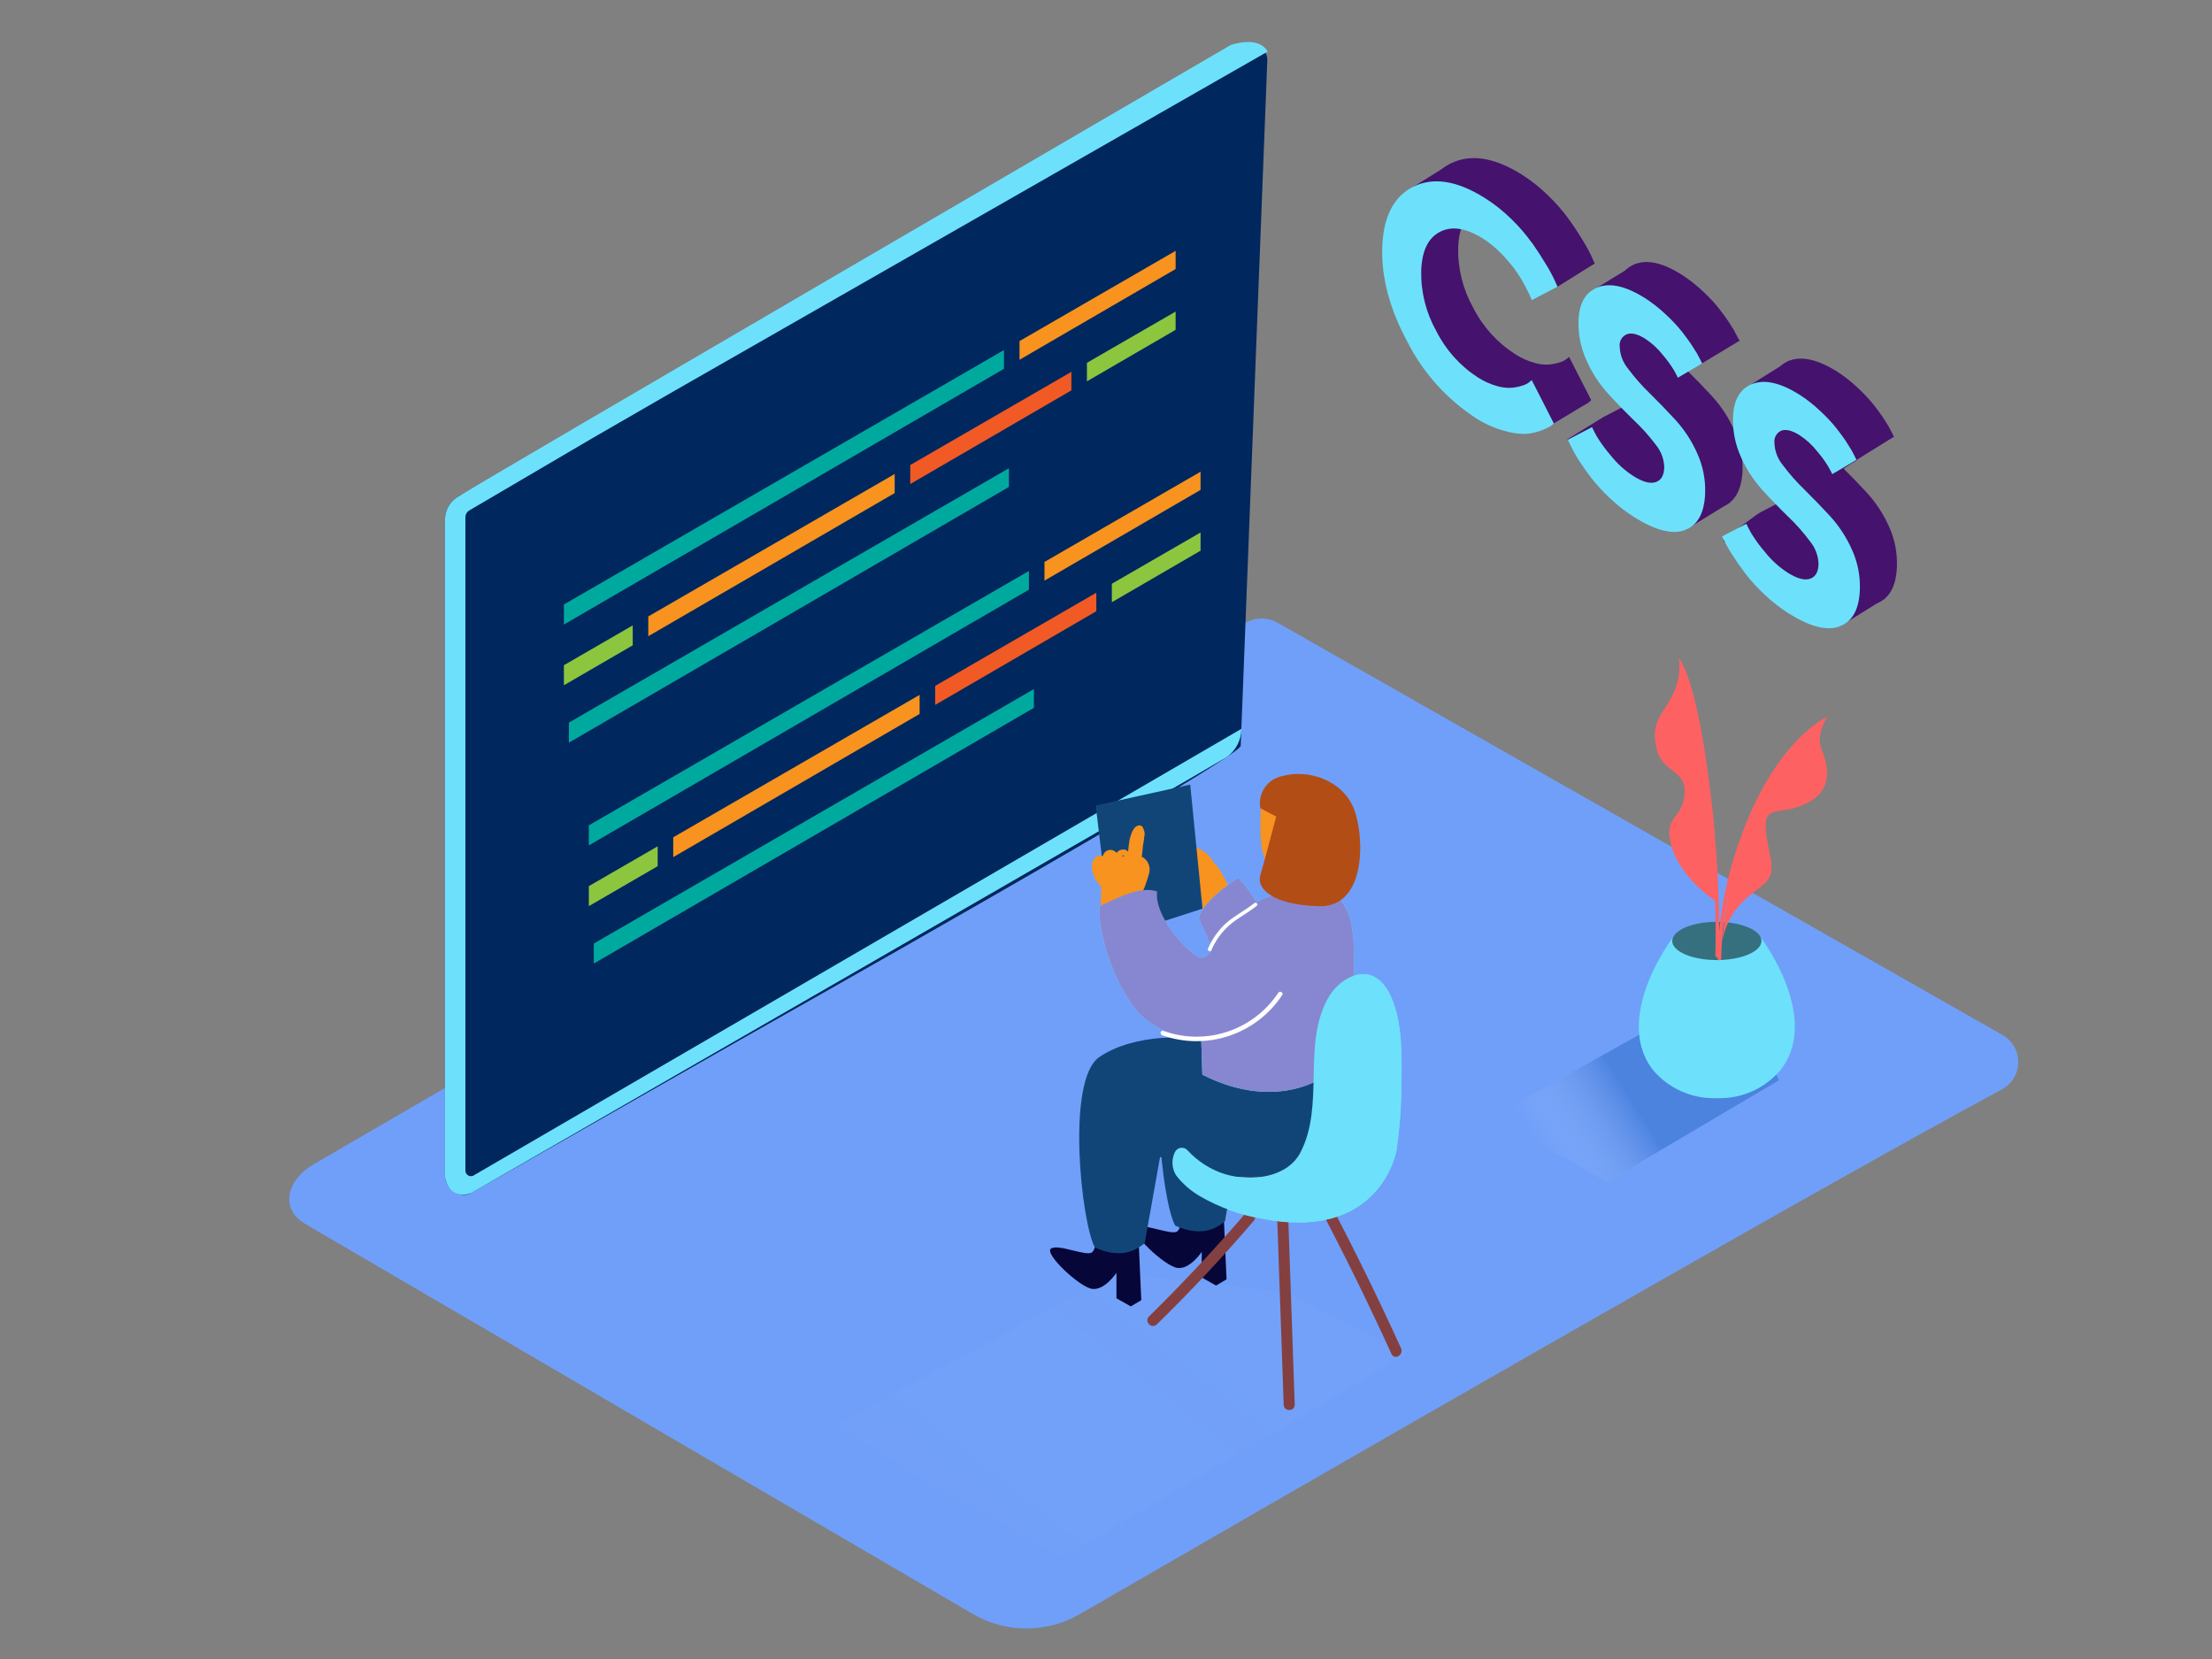 <svg width="400" height="300" viewBox="0 0 400 300" fill="none" xmlns="http://www.w3.org/2000/svg">
<rect x="0" y="0" width="400" height="300" fill="#808080" stroke="none"/>
<g id="css_isometric 1">
<path id="Vector" d="M362 197C327.76 215.38 227 273.52 195.28 291.87C192.342 293.578 189.004 294.478 185.605 294.478C182.206 294.478 178.868 293.578 175.93 291.87L55.22 221.34C50.42 218.54 51.96 213.23 56.8 210.49L225.3 112.59C226.168 112.098 227.148 111.84 228.145 111.84C229.142 111.84 230.122 112.098 230.99 112.59L362.16 187.18C363.027 187.681 363.744 188.405 364.238 189.277C364.731 190.148 364.983 191.136 364.966 192.137C364.95 193.138 364.667 194.117 364.145 194.972C363.623 195.827 362.883 196.527 362 197Z" fill="#709FF9"/>
<path id="Vector_2" opacity="0.32" d="M282.73 209.22C283.31 209.49 289.92 213.47 290.58 213.73L321.69 195.35L318.43 187.95L303 183.44L270.19 201.75C275.71 205 276.91 206.57 282.73 209.22Z" fill="url(#paint0_linear)"/>
<path id="Vector_3" d="M82.87 89.8C82.135 90.227 81.526 90.84 81.105 91.577C80.683 92.315 80.464 93.15 80.47 94V212.33C80.29 214.75 83.03 216.98 85.24 215.71L133.7 188.12C135.65 187 224.36 137.12 224.36 134.86L229.17 10.86C229.188 10.446 229.095 10.035 228.9 9.67C228.706 9.304 228.417 8.997 228.064 8.781C227.711 8.565 227.307 8.447 226.893 8.44C226.479 8.432 226.07 8.536 225.71 8.74C204.08 21 92.69 84.09 82.87 89.8Z" fill="#00275E"/>
<path id="Vector_4" d="M107 79.31L84.85 92.31C84.639 92.434 84.465 92.611 84.344 92.823C84.223 93.035 84.159 93.276 84.16 93.52V211.76C84.172 211.923 84.223 212.08 84.309 212.218C84.396 212.356 84.514 212.471 84.655 212.553C84.796 212.635 84.955 212.681 85.118 212.688C85.281 212.694 85.443 212.661 85.59 212.59L224.48 131.8C224.473 132.792 224.233 133.768 223.779 134.651C223.326 135.533 222.672 136.296 221.87 136.88C219.21 138.58 85.24 215.72 85.24 215.72C85.24 215.72 81.54 217.39 80.47 212.98V94C80.468 93.23 80.647 92.471 80.995 91.785C81.343 91.098 81.848 90.504 82.47 90.05C84.61 88.5 222.54 8.15 222.54 8.15C222.54 8.15 227.54 6.31 229.23 9.33L121.15 71.14" fill="#6DE1FC"/>
<g id="textTech">
<path id="Vector_5" d="M316.87 69.39L323.6 65.19L327.27 71.35H318.12" fill="#45126D"/>
<path id="Vector_6" d="M336.32 88.79C335.843 89.049 335.287 89.121 334.76 88.991C334.232 88.862 333.773 88.54 333.47 88.09C333.229 87.924 333.022 87.713 332.86 87.47C332.59 86.983 332.518 86.411 332.66 85.872C332.801 85.334 333.145 84.871 333.62 84.58C334.32 84.09 335.04 83.66 335.78 83.24V83.14L342.51 78.94L333 71.35H327.27L325.47 74.94L319.18 76.57V84.83L325.02 91.33L330.07 98.2L331.87 103.93L324.87 99.66L318.08 92.78C318.08 92.78 310.41 98.21 311.86 97.98C313.31 97.75 332.66 113.3 332.66 113.3L340.91 108.18L336.87 88.5C336.693 88.609 336.51 88.706 336.32 88.79Z" fill="#45126D"/>
<path id="Vector_7" d="M304.77 95.84L312.78 90.91L306.61 89.43" fill="#45126D"/>
<path id="Vector_8" d="M307.8 70.55C306.834 70.029 306.041 69.236 305.52 68.27C305.25 67.783 305.178 67.211 305.32 66.672C305.461 66.134 305.805 65.671 306.28 65.38C306.91 64.97 306.73 65.57 307.39 65.94L314.62 61.58L302.28 50.28L295.84 47.71L287.68 52.71L292.34 58.71L292.17 67.83L297 74.26L301 80.58L303.34 87.15L297.18 82.08L290.18 75.27L283.43 79.43L295.8 89.89L301.54 93L309.74 85.56L310.34 77.96L308.9 70.84C308.515 70.837 308.136 70.738 307.8 70.55Z" fill="#45126D"/>
<path id="Vector_9" d="M255.64 33.74L262.37 29.54L281.67 41.1L288.4 47.63L281.67 51.84L277.05 43.9L262.22 38.74L260.3 46.72L262.67 57.35L266.94 65.77L273.6 68.29L281.67 66.96L287.11 72.87L280.97 76.57L270.05 73.87L262.37 69.01L258.08 63.12L255.64 55.64L253.8 48.05" fill="#45126D"/>
<path id="Vector_10" d="M275.18 31.56C276.921 32.666 278.537 33.957 280 35.41C281.372 36.719 282.621 38.152 283.73 39.69C284.73 41.06 285.55 42.36 286.29 43.58C286.876 44.523 287.404 45.502 287.87 46.51L288.36 47.64L283.73 50.07C283.64 49.88 283.53 49.6 283.37 49.23C283.21 48.86 282.88 48.23 282.37 47.23C281.842 46.273 281.258 45.348 280.62 44.46C279.854 43.428 279.012 42.455 278.1 41.55C277.13 40.55 276.046 39.667 274.87 38.92C271.817 37.013 269.223 36.62 267.09 37.74C264.957 38.86 263.82 41.21 263.68 44.79C263.605 48.592 264.547 52.345 266.41 55.66C268.144 59.085 270.765 61.983 274 64.05C275.058 64.732 276.21 65.254 277.42 65.6C278.309 65.874 279.241 65.983 280.17 65.92C280.833 65.857 281.487 65.719 282.12 65.51C282.572 65.377 282.994 65.156 283.36 64.86L283.74 64.53L287.74 72.36C287.563 72.545 287.369 72.712 287.16 72.86C286.609 73.18 286.03 73.448 285.43 73.66C284.518 74 283.561 74.203 282.59 74.26C281.264 74.27 279.945 74.075 278.68 73.68C276.911 73.181 275.226 72.423 273.68 71.43C268.425 68.022 264.156 63.295 261.3 57.72C258.033 51.68 256.503 45.917 256.71 40.43C256.917 34.943 258.803 31.317 262.37 29.55C265.937 27.783 270.207 28.453 275.18 31.56Z" fill="#45126D"/>
<path id="Vector_11" d="M304 49.6C305.376 50.475 306.665 51.48 307.85 52.6C308.93 53.585 309.933 54.652 310.85 55.79C311.62 56.79 312.3 57.7 312.85 58.59C313.313 59.27 313.728 59.981 314.09 60.72L314.48 61.51L310.09 64.09C309.92 63.72 309.68 63.26 309.36 62.7C308.766 61.736 308.098 60.819 307.36 59.96C306.46 58.815 305.379 57.825 304.16 57.03C302.827 56.197 301.74 55.927 300.9 56.22C300.474 56.384 300.113 56.683 299.873 57.071C299.633 57.459 299.526 57.916 299.57 58.37C299.601 59.873 300.141 61.322 301.1 62.48C302.285 64.072 303.6 65.564 305.03 66.94C306.577 68.46 308.13 70.067 309.69 71.76C311.301 73.54 312.617 75.565 313.59 77.76C314.655 80.022 315.176 82.501 315.11 85C314.98 88.53 313.77 90.74 311.5 91.61C309.23 92.48 306.16 91.71 302.31 89.3C300.741 88.311 299.274 87.169 297.93 85.89C296.685 84.737 295.535 83.487 294.49 82.15C293.597 80.97 292.813 79.853 292.14 78.8C291.61 77.993 291.129 77.155 290.7 76.29L290.2 75.29L294.59 73C294.79 73.41 295.07 74 295.44 74.66C296.194 75.893 297.05 77.061 298 78.15C299.165 79.622 300.563 80.892 302.14 81.91C303.827 82.963 305.16 83.32 306.14 82.98C307.14 82.65 307.64 81.77 307.69 80.35C307.658 78.844 307.119 77.392 306.16 76.23C304.959 74.627 303.62 73.131 302.16 71.76C300.593 70.24 299.04 68.637 297.5 66.95C295.895 65.169 294.585 63.144 293.62 60.95C292.582 58.679 292.092 56.195 292.19 53.7C292.31 50.607 293.467 48.627 295.66 47.76C297.853 46.893 300.633 47.507 304 49.6Z" fill="#45126D"/>
<path id="Vector_12" d="M332 67.05C333.376 67.925 334.665 68.93 335.85 70.05C336.932 71.034 337.935 72.1 338.85 73.24C339.63 74.24 340.31 75.16 340.85 76.04C341.31 76.716 341.721 77.425 342.08 78.16L342.47 78.95L338.09 81.53C337.92 81.16 337.68 80.7 337.36 80.14C336.766 79.176 336.098 78.259 335.36 77.4C334.46 76.256 333.379 75.266 332.16 74.47C330.827 73.637 329.737 73.367 328.89 73.66C328.466 73.829 328.108 74.131 327.87 74.52C327.632 74.909 327.527 75.366 327.57 75.82C327.598 77.324 328.138 78.774 329.1 79.93C330.284 81.523 331.599 83.015 333.03 84.39C334.577 85.91 336.13 87.517 337.69 89.21C339.299 90.991 340.616 93.016 341.59 95.21C342.627 97.485 343.117 99.972 343.02 102.47C342.89 106 341.68 108.21 339.4 109.08C337.12 109.95 334.06 109.18 330.21 106.78C328.641 105.791 327.174 104.649 325.83 103.37C324.584 102.218 323.434 100.967 322.39 99.63C321.497 98.45 320.713 97.333 320.04 96.28C319.51 95.473 319.029 94.635 318.6 93.77L318.1 92.77L322.49 90.49C322.7 90.91 322.98 91.49 323.35 92.15C324.091 93.363 324.931 94.514 325.86 95.59C327.025 97.065 328.423 98.338 330 99.36C331.687 100.413 333.02 100.773 334 100.44C335 100.11 335.5 99.23 335.55 97.81C335.513 96.301 334.967 94.849 334 93.69C332.816 92.088 331.494 90.592 330.05 89.22C328.483 87.7 326.93 86.097 325.39 84.41C323.782 82.63 322.469 80.604 321.5 78.41C320.469 76.14 319.983 73.661 320.08 71.17C320.2 68.077 321.357 66.097 323.55 65.23C325.743 64.363 328.56 64.97 332 67.05Z" fill="#45126D"/>
<path id="Vector_13" d="M268.45 35.77C270.205 36.874 271.834 38.165 273.31 39.62C274.668 40.931 275.903 42.364 277 43.9C278 45.27 278.82 46.57 279.56 47.79C280.146 48.733 280.674 49.712 281.14 50.72L281.63 51.85L277 54.27C276.91 54.08 276.8 53.8 276.64 53.43C276.48 53.06 276.15 52.43 275.64 51.43C275.112 50.473 274.528 49.548 273.89 48.66C273.124 47.628 272.282 46.655 271.37 45.75C270.4 44.75 269.316 43.867 268.14 43.12C265.087 41.213 262.493 40.82 260.36 41.94C258.227 43.06 257.107 45.413 257 49C256.925 52.802 257.867 56.555 259.73 59.87C261.443 63.282 264.036 66.174 267.24 68.25C268.298 68.932 269.45 69.454 270.66 69.8C271.549 70.074 272.481 70.183 273.41 70.12C274.073 70.057 274.727 69.919 275.36 69.71C275.812 69.577 276.234 69.356 276.6 69.06L276.98 68.73L280.98 76.56C280.803 76.745 280.609 76.912 280.4 77.06C279.849 77.38 279.27 77.648 278.67 77.86C277.758 78.2 276.801 78.403 275.83 78.46C274.504 78.47 273.185 78.275 271.92 77.88C270.151 77.381 268.466 76.623 266.92 75.63C261.667 72.218 257.402 67.487 254.55 61.91C251.283 55.87 249.753 50.107 249.96 44.62C250.167 39.133 252.053 35.507 255.62 33.74C259.207 31.987 263.483 32.663 268.45 35.77Z" fill="#6DE1FC"/>
<path id="Vector_14" d="M297.32 53.81C298.696 54.685 299.985 55.69 301.17 56.81C302.25 57.795 303.253 58.862 304.17 60C304.94 61 305.62 61.91 306.17 62.8C306.633 63.48 307.048 64.191 307.41 64.93L307.8 65.72L303.41 68.3C303.24 67.93 303 67.47 302.68 66.91C302.086 65.945 301.418 65.029 300.68 64.17C299.78 63.025 298.7 62.035 297.48 61.24C296.147 60.407 295.06 60.137 294.22 60.43C293.794 60.594 293.433 60.893 293.193 61.281C292.953 61.669 292.846 62.126 292.89 62.58C292.921 64.083 293.461 65.532 294.42 66.69C295.605 68.282 296.92 69.774 298.35 71.15C299.897 72.67 301.45 74.277 303.01 75.97C304.621 77.75 305.937 79.775 306.91 81.97C307.947 84.245 308.437 86.731 308.34 89.23C308.21 92.76 307 94.97 304.73 95.84C302.46 96.71 299.39 95.94 295.54 93.53C293.971 92.541 292.504 91.399 291.16 90.12C289.915 88.967 288.765 87.717 287.72 86.38C286.827 85.2 286.043 84.083 285.37 83.03C284.864 82.221 284.406 81.383 284 80.52L283.5 79.52L287.89 77.24C288.09 77.65 288.37 78.24 288.74 78.9C289.483 80.118 290.326 81.272 291.26 82.35C292.425 83.822 293.823 85.092 295.4 86.11C297.087 87.163 298.42 87.52 299.4 87.18C300.4 86.85 300.9 85.97 300.95 84.55C300.918 83.044 300.379 81.592 299.42 80.43C298.219 78.827 296.88 77.331 295.42 75.96C293.853 74.44 292.3 72.837 290.76 71.15C289.155 69.369 287.845 67.344 286.88 65.15C285.842 62.879 285.352 60.395 285.45 57.9C285.57 54.807 286.727 52.827 288.92 51.96C291.113 51.093 293.913 51.71 297.32 53.81Z" fill="#6DE1FC"/>
<path id="Vector_15" d="M325.24 71.26C326.616 72.135 327.905 73.139 329.09 74.26C330.172 75.243 331.175 76.31 332.09 77.45C332.87 78.45 333.55 79.37 334.09 80.25C334.55 80.926 334.961 81.635 335.32 82.37L335.71 83.16L331.33 85.74C331.16 85.37 330.92 84.91 330.6 84.35C330.006 83.385 329.338 82.469 328.6 81.61C327.7 80.466 326.619 79.476 325.4 78.68C324.067 77.847 322.977 77.577 322.13 77.87C321.722 78.047 321.381 78.348 321.155 78.731C320.929 79.113 320.829 79.558 320.87 80C320.898 81.504 321.438 82.954 322.4 84.11C323.584 85.703 324.899 87.195 326.33 88.57C327.877 90.09 329.43 91.697 330.99 93.39C332.599 95.171 333.916 97.196 334.89 99.39C335.927 101.665 336.417 104.151 336.32 106.65C336.19 110.18 334.98 112.39 332.7 113.26C330.42 114.13 327.36 113.36 323.51 110.96C321.941 109.971 320.474 108.829 319.13 107.55C317.884 106.398 316.734 105.147 315.69 103.81C314.797 102.63 314.013 101.513 313.34 100.46C312.811 99.669 312.331 98.848 311.9 98L311.4 97L315.79 94.72C316 95.14 316.28 95.72 316.65 96.38C317.391 97.593 318.231 98.744 319.16 99.82C320.325 101.291 321.724 102.561 323.3 103.58C324.987 104.633 326.32 104.993 327.3 104.66C328.3 104.33 328.8 103.45 328.85 102.03C328.818 100.519 328.275 99.063 327.31 97.9C326.126 96.298 324.804 94.802 323.36 93.43C321.793 91.91 320.24 90.307 318.7 88.62C317.093 86.84 315.779 84.814 314.81 82.62C313.779 80.35 313.293 77.871 313.39 75.38C313.51 72.287 314.667 70.307 316.86 69.44C319.053 68.573 321.847 69.18 325.24 71.26Z" fill="#6DE1FC"/>
</g>
<path id="Vector_16" d="M184.36 61.68V65.06L212.59 48.65V45.36L184.36 61.68Z" fill="#F7931E"/>
<path id="Vector_17" d="M181.55 63.3L101.97 109.31V112.94L181.55 66.69V63.3Z" fill="#00A99D"/>
<path id="Vector_18" d="M114.42 113.09L101.97 120.29V123.92L114.42 116.69V113.09Z" fill="#8CC63F"/>
<path id="Vector_19" d="M117.23 111.47V115.05L161.79 89.16V85.71L117.23 111.47Z" fill="#F7931E"/>
<path id="Vector_20" d="M164.6 84.09V87.53L193.74 70.59V67.24L164.6 84.09Z" fill="#F15A24"/>
<path id="Vector_21" d="M196.55 65.61V68.96L212.59 59.64V56.34L196.55 65.61Z" fill="#8CC63F"/>
<path id="Vector_22" d="M182.45 84.67L102.87 130.67V134.3L182.45 88.05V84.67Z" fill="#00A99D"/>
<path id="Vector_23" d="M188.87 101.62V105L217.1 88.59V85.3L188.87 101.62Z" fill="#F7931E"/>
<path id="Vector_24" d="M186.06 103.25L106.48 149.25V152.88L186.06 106.63V103.25Z" fill="#00A99D"/>
<path id="Vector_25" d="M118.93 153.04L106.48 160.24V163.86L118.93 156.63V153.04Z" fill="#8CC63F"/>
<path id="Vector_26" d="M121.74 151.41V155L166.3 129.1V125.65L121.74 151.41Z" fill="#F7931E"/>
<path id="Vector_27" d="M169.11 124.03V127.47L198.25 110.53V107.18L169.11 124.03Z" fill="#F15A24"/>
<path id="Vector_28" d="M201.06 105.56V108.9L217.1 99.58V96.29L201.06 105.56Z" fill="#8CC63F"/>
<path id="Vector_29" d="M186.96 124.61L107.38 170.62V174.24L186.96 128V124.61Z" fill="#00A99D"/>
<path id="Vector_30" d="M318.37 169.47C317.63 167.89 314.37 166.69 310.46 166.69C306.55 166.69 303.12 167.95 302.46 169.59C297.86 176.03 293.33 186.52 298.99 193.59C300.365 195.184 302.072 196.457 303.991 197.321C305.91 198.185 307.995 198.618 310.1 198.59H310.78C312.885 198.618 314.97 198.185 316.889 197.321C318.808 196.457 320.515 195.184 321.89 193.59C327.63 186.48 323 175.9 318.37 169.47Z" fill="#6DE1FC"/>
<path id="Vector_31" opacity="0.5" d="M310.46 173.61C314.917 173.61 318.53 172.061 318.53 170.15C318.53 168.239 314.917 166.69 310.46 166.69C306.003 166.69 302.39 168.239 302.39 170.15C302.39 172.061 306.003 173.61 310.46 173.61Z" fill="black"/>
<path id="Vector_32" d="M319.88 140.79C314.884 149.237 311.811 158.681 310.88 168.45C310.879 156.639 309.794 144.853 307.64 133.24C307.56 132.83 306.93 133 307.01 133.41C309.421 146.396 310.486 159.596 310.19 172.8C310.189 172.85 310.2 172.899 310.222 172.944C310.244 172.989 310.277 173.027 310.317 173.057C310.357 173.086 310.404 173.106 310.453 173.113C310.502 173.121 310.553 173.116 310.6 173.1C310.6 173.2 310.6 173.29 310.6 173.39C310.613 173.466 310.653 173.536 310.713 173.586C310.772 173.635 310.847 173.663 310.925 173.663C311.003 173.663 311.078 173.635 311.137 173.586C311.197 173.536 311.236 173.466 311.25 173.39C311.477 162.024 314.632 150.91 320.41 141.12C320.425 141.053 320.42 140.983 320.393 140.919C320.367 140.856 320.321 140.802 320.263 140.766C320.204 140.729 320.136 140.712 320.067 140.716C319.999 140.721 319.933 140.747 319.88 140.79Z" fill="#FE6162"/>
<path id="Vector_33" d="M314.78 151.53C314.78 151.53 319.78 135.47 330.49 129.53C330.49 129.53 328.32 132.72 329.33 135.32C330.34 137.92 331.94 142.56 326.87 145.17C321.8 147.78 318.87 145.17 319.34 150.24C319.81 155.31 321.78 157.77 318.53 160.24C315.28 162.71 312.53 164.85 311.43 170.15C311.43 170.15 312.66 156.87 314.78 151.53Z" fill="#FE6162"/>
<path id="Vector_34" d="M310 149.84C310 149.84 307.92 125.17 303.58 118.93C303.912 121.314 303.485 123.742 302.36 125.87C300.48 129.44 298.46 130.68 299.55 135.33C300.64 139.98 305.04 139.05 304.62 143.7C304.2 148.35 300.52 147.47 302.36 153.34C304.2 159.21 310.45 163.07 310.45 163.07" fill="#FE6162"/>
<path id="Vector_35" opacity="0.32" d="M176.39 272.61C177.56 273.14 190.76 281.11 192.1 281.61L254.31 244.85L232.74 233.75L201.89 230.16L151.29 257.67C162.34 264.1 164.76 267.31 176.39 272.61Z" fill="url(#paint1_linear)"/>
<path id="Vector_36" d="M213.68 218.74C213.68 218.74 213.86 221.8 212.91 222.65C211.96 223.5 206.91 221.13 205.5 221.97C204.09 222.81 210.62 228.97 212.91 229.28C215.2 229.59 217.31 226.37 217.31 226.37V231L219.9 232.47L221.8 231.34L221.24 218.75L213.68 218.74Z" fill="#060638"/>
<path id="Vector_37" d="M217.14 203.24C218.657 202.083 220.402 201.26 222.26 200.828C224.119 200.395 226.048 200.362 227.92 200.73C232.16 201.66 235.82 204.32 240.14 204.98C240.82 205.08 243.55 204.91 243.96 205.3C255.96 216.66 222.4 215.45 222.4 215.45C219.14 212.78 216.08 210.16 212.84 207.45C213.82 205.27 215.47 204.41 217.14 203.24Z" fill="#F8997C"/>
<path id="Vector_38" d="M232.94 219.72L234.13 254C234.13 255.3 232.13 255.3 232.13 254L230.94 219.71C230.87 218.42 232.9 218.42 232.94 219.72Z" fill="#844040"/>
<path id="Vector_39" d="M207.77 238.06C213.883 232.06 219.723 225.817 225.29 219.33C226.14 218.33 227.56 219.78 226.72 220.76C221.16 227.26 215.32 233.503 209.2 239.49C208.27 240.4 206.84 239 207.77 238.06Z" fill="#844040"/>
<path id="Vector_40" d="M239.95 216.54C244.697 225.5 249.167 234.597 253.36 243.83C253.89 245.01 252.15 246.03 251.62 244.83C247.42 235.61 242.947 226.52 238.2 217.56C237.59 216.41 239.34 215.39 239.95 216.54Z" fill="#844040"/>
<path id="Vector_41" d="M213.4 206.45C215.422 209.218 218.268 211.276 221.53 212.33C226.12 213.7 232.79 213.06 235.2 208.33C239.59 199.73 235.47 188.97 240.1 180.61C240.639 179.549 241.396 178.613 242.322 177.863C243.247 177.114 244.32 176.567 245.47 176.26C248.47 175.61 250.53 177.84 251.62 180.45C253.62 185.14 253.5 190.98 253.41 195.98C253.405 200.016 253.108 204.047 252.52 208.04C252.52 208.04 249.71 224.8 227.83 220.3C224.047 219.625 220.41 218.299 217.08 216.38C215.379 215.417 213.887 214.125 212.69 212.58C211.36 210.66 212.25 208.38 213.4 206.45Z" fill="#6DE1FC"/>
<path id="Vector_42" d="M229.31 204.63C228.422 198.618 228.008 192.546 228.07 186.47C228.064 186.111 228.177 185.759 228.39 185.47C228.39 184.87 228.39 184.27 228.39 183.66C224.39 183.52 217.93 184.03 213.3 187.2C207.23 191.36 210.09 217.36 212.52 221.64C215.9 223.09 218.83 223.17 221.52 220.82L224.25 205.23C225.927 206.12 227.694 206.831 229.52 207.35C229.453 206.45 229.383 205.543 229.31 204.63Z" fill="#124577"/>
<path id="Vector_43" d="M198.26 222.53C198.26 222.53 198.44 225.59 197.49 226.44C196.54 227.29 191.49 224.92 190.08 225.76C188.67 226.6 195.2 232.76 197.49 233.07C199.78 233.38 201.89 230.16 201.89 230.16V234.77L204.48 236.24L206.38 235.11L205.82 222.52L198.26 222.53Z" fill="#060638"/>
<path id="Vector_44" d="M207 224.78C204.28 227.12 201.35 227.05 198 225.6C195.57 221.33 192.71 195.32 198.78 191.16C205.3 186.7 215.49 187.49 217.2 187.98L242.2 192.07C244.12 195.33 239.04 212.41 227.95 212.88C216.86 213.35 209.78 209.19 209.78 209.19L207 224.78Z" fill="#124577"/>
<path id="Vector_45" d="M216.71 153.42C217.899 153.944 218.882 154.843 219.51 155.98V156.07C221.27 157.51 221.51 160.13 223.41 161.43C223.41 161.48 225.17 162.71 225.18 162.76C225.19 162.81 225.01 160.36 225.02 160.37C225.63 162.03 226.22 163.69 226.74 165.37C226.656 165.423 226.565 165.464 226.47 165.49L226.67 165.59L226.84 165.69C226.862 165.774 226.904 165.852 226.961 165.918C227.018 165.984 227.09 166.036 227.17 166.07C227.239 166.316 227.235 166.576 227.16 166.819C227.085 167.063 226.941 167.28 226.746 167.445C226.552 167.609 226.313 167.714 226.06 167.747C225.808 167.78 225.551 167.739 225.32 167.63L219.67 164.87C218.919 164.711 218.18 164.497 217.46 164.23C217.46 163.64 217.37 163.05 217.31 162.46C216.868 161.771 216.603 160.983 216.537 160.167C216.47 159.351 216.605 158.532 216.93 157.78C216.901 157.742 216.868 157.709 216.83 157.68V157.62C216.362 157.293 215.963 156.877 215.657 156.394C215.352 155.912 215.145 155.373 215.05 154.81C215 154 215.81 153 216.71 153.42Z" fill="#F7931E"/>
<path id="Vector_46" d="M223.89 158.75C223.89 158.75 217.45 162.75 216.78 166.08C216.78 166.08 221.3 175.9 221 176.29C215.89 182.95 231.21 172.07 231.21 172.07C231.21 172.07 228.11 162.75 223.89 158.75Z" fill="#6DE1FC"/>
<path id="Vector_47" d="M209.24 161.2C208.71 165.65 214.38 171.84 216.77 173.04C220.05 174.68 221.32 161.04 235.77 161.11C236.7 161.11 241.37 159.11 243.83 165.26C246.29 171.41 243.83 189.01 242.19 192.08C240.74 194.79 231.14 201.29 217.42 194.33L217.22 187.98C217.22 187.98 209.12 187.81 204.84 181.85C200.84 176.3 198.47 167.96 198.84 163.85C202 162.45 206.05 160.15 209.24 161.2Z" fill="#6DE1FC"/>
<path id="Vector_48" d="M223.89 158.75C223.89 158.75 217.45 162.75 216.78 166.08C216.78 166.08 221.3 175.9 221 176.29C215.89 182.95 231.21 172.07 231.21 172.07C231.21 172.07 228.11 162.75 223.89 158.75Z" fill="#8787D1"/>
<path id="Vector_49" d="M215.23 141.88L198.14 145.66L201.02 169.63L217.45 164.31" fill="#124577"/>
<path id="Vector_50" d="M199 160.22C199.042 160.269 199.093 160.31 199.15 160.34C199.11 161.673 199.073 163.007 199.04 164.34C199.04 165.02 200.04 164.93 200.09 164.25C200.09 164.19 200.09 164.13 200.09 164.07C200.234 164.102 200.385 164.078 200.513 164.004C200.641 163.93 200.736 163.811 200.78 163.67V163.54C200.863 163.577 200.955 163.59 201.045 163.577C201.135 163.565 201.22 163.528 201.29 163.47C201.437 163.447 201.569 163.368 201.66 163.25C201.714 163.318 201.782 163.374 201.86 163.414C201.938 163.453 202.023 163.476 202.11 163.48V163.96C202.11 164.55 203.11 164.61 203.11 164.02V163.59C203.27 164.04 204.11 164.03 204.11 163.5V162.92C204.175 162.902 204.237 162.872 204.29 162.83V162.93C204.32 163.036 204.382 163.13 204.468 163.2C204.553 163.269 204.659 163.31 204.769 163.316C204.879 163.323 204.988 163.295 205.081 163.236C205.175 163.178 205.248 163.092 205.29 162.99L205.36 162.72C205.419 162.753 205.485 162.773 205.552 162.779C205.62 162.786 205.688 162.778 205.752 162.758C205.817 162.737 205.876 162.704 205.928 162.66C205.979 162.615 206.02 162.561 206.05 162.5C206.764 161.103 207.33 159.635 207.74 158.12C207.93 157.587 207.942 157.006 207.774 156.465C207.607 155.924 207.268 155.452 206.81 155.12C206.718 155.034 206.596 154.987 206.47 154.99C206.54 154.27 206.62 153.54 206.7 152.82C206.806 152.312 206.879 151.797 206.92 151.28C207.035 150.905 207.013 150.501 206.86 150.14C206.74 149.62 206.45 149.14 205.86 149.28C204.92 149.45 204.54 150.85 204.31 151.62C204.163 152.407 204.059 153.202 204 154C203.879 153.869 203.732 153.764 203.57 153.69C203.297 153.597 203.002 153.588 202.724 153.665C202.446 153.742 202.197 153.9 202.01 154.12L201.93 154.22C201.815 154.092 201.68 153.984 201.53 153.9C201.294 153.751 201.019 153.677 200.741 153.688C200.462 153.699 200.194 153.794 199.97 153.96C199.694 154.176 199.5 154.479 199.42 154.82C199.235 154.751 199.038 154.723 198.841 154.737C198.645 154.751 198.453 154.808 198.281 154.903C198.108 154.998 197.958 155.129 197.84 155.287C197.723 155.445 197.641 155.627 197.6 155.82C197.06 157.31 198 159.12 199 160.22ZM203.33 154.84H203C202.982 154.794 202.959 154.75 202.93 154.71C202.975 154.689 203.025 154.678 203.075 154.678C203.125 154.678 203.175 154.689 203.22 154.71L203.33 154.84Z" fill="#F7931E"/>
<path id="Vector_51" d="M228.11 144.88C228.11 145.03 227.22 154.03 229.23 156.02C231.24 158.01 236.6 157.18 237.93 155.02C239.26 152.86 240.93 150.02 239.47 146.64C238.01 143.26 228.35 142.66 228.11 144.88Z" fill="#F7931E"/>
<path id="Vector_52" d="M231 150.74C230.922 150.577 230.895 150.395 230.921 150.217C230.948 150.039 231.028 149.872 231.15 149.74C231.767 148.977 232.623 148.445 233.58 148.23C234.014 148.127 234.471 148.188 234.864 148.4C235.257 148.612 235.558 148.96 235.71 149.38C236.33 151.38 233.01 152.02 231.66 152.2C231.542 152.2 231.425 152.177 231.316 152.131C231.206 152.086 231.107 152.02 231.024 151.936C230.94 151.853 230.874 151.754 230.829 151.644C230.783 151.535 230.76 151.418 230.76 151.3C230.764 151.089 230.85 150.888 231 150.74Z" fill="#FFE8E6"/>
<path id="Vector_53" d="M209.24 161.2C208.71 165.65 214.38 171.84 216.77 173.04C220.05 174.68 221.32 161.04 235.77 161.11C236.7 161.11 241.37 159.11 243.83 165.26C246.29 171.41 243.83 189.01 242.19 192.08C240.74 194.79 231.14 201.29 217.42 194.33L217.22 187.98C217.22 187.98 209.12 187.81 204.84 181.85C200.84 176.3 198.47 167.96 198.84 163.85C202 162.45 206.05 160.15 209.24 161.2Z" fill="#8787D1"/>
<path id="Vector_54" d="M210.37 186.42C214.108 187.763 218.188 187.813 221.957 186.562C225.727 185.311 228.967 182.831 231.16 179.52C231.45 179.08 232.16 179.52 231.87 179.93C229.585 183.395 226.206 185.995 222.271 187.314C218.335 188.634 214.072 188.597 210.16 187.21C209.66 187 209.87 186.24 210.37 186.42Z" fill="white"/>
<path id="Vector_55" d="M218.46 171.51C219.193 169.798 220.28 168.261 221.65 167C223.22 165.57 225.16 164.66 226.8 163.32C227.13 163.05 227.6 163.52 227.27 163.79C225.72 165.05 223.9 165.93 222.39 167.24C220.939 168.503 219.793 170.079 219.04 171.85C218.87 172.24 218.29 171.9 218.46 171.51Z" fill="white"/>
<path id="Vector_56" d="M227.91 146.15L230.78 147.66C230.78 147.66 228.56 156.1 227.89 158.32C227.22 160.54 229.89 163.65 238.55 163.87C247.21 164.09 246.77 150.99 244.77 146.11C242.77 141.23 236.77 139 231.89 140.34C230.594 140.588 229.449 141.337 228.704 142.425C227.958 143.514 227.673 144.852 227.91 146.15Z" fill="#B24D16"/>
<path id="Vector_57" d="M212.43 208.41C212.518 208.194 212.659 208.003 212.84 207.856C213.021 207.709 213.237 207.611 213.467 207.57C213.696 207.529 213.933 207.547 214.154 207.622C214.375 207.697 214.573 207.827 214.73 208C216.574 210.019 218.921 211.513 221.53 212.33C226.12 213.7 232.79 213.06 235.2 208.33C239.57 199.76 235.5 189.05 240.05 180.7C240.833 179.195 242.016 177.935 243.47 177.06C247.58 174.69 250.31 177.28 251.63 180.44C253.63 185.13 253.51 190.97 253.42 195.97C253.415 200.006 253.118 204.037 252.53 208.03C252.53 208.03 249.72 224.79 227.84 220.29C224.057 219.615 220.42 218.289 217.09 216.37C215.389 215.406 213.897 214.115 212.7 212.57C212.306 211.956 212.074 211.253 212.027 210.525C211.98 209.797 212.118 209.069 212.43 208.41Z" fill="#6DE1FC"/>
</g>
<defs>
<linearGradient id="paint0_linear" x1="279.41" y1="208.97" x2="295.44" y2="198.86" gradientUnits="userSpaceOnUse">
<stop stop-color="white" stop-opacity="0"/>
<stop offset="0.99" stop-color="#0048AA"/>
</linearGradient>
<linearGradient id="paint1_linear" x1="17621.4" y1="14235.9" x2="19356.9" y2="12044.5" gradientUnits="userSpaceOnUse">
<stop stop-color="white" stop-opacity="0"/>
<stop offset="0.99" stop-color="#0048AA"/>
</linearGradient>
</defs>
</svg>
